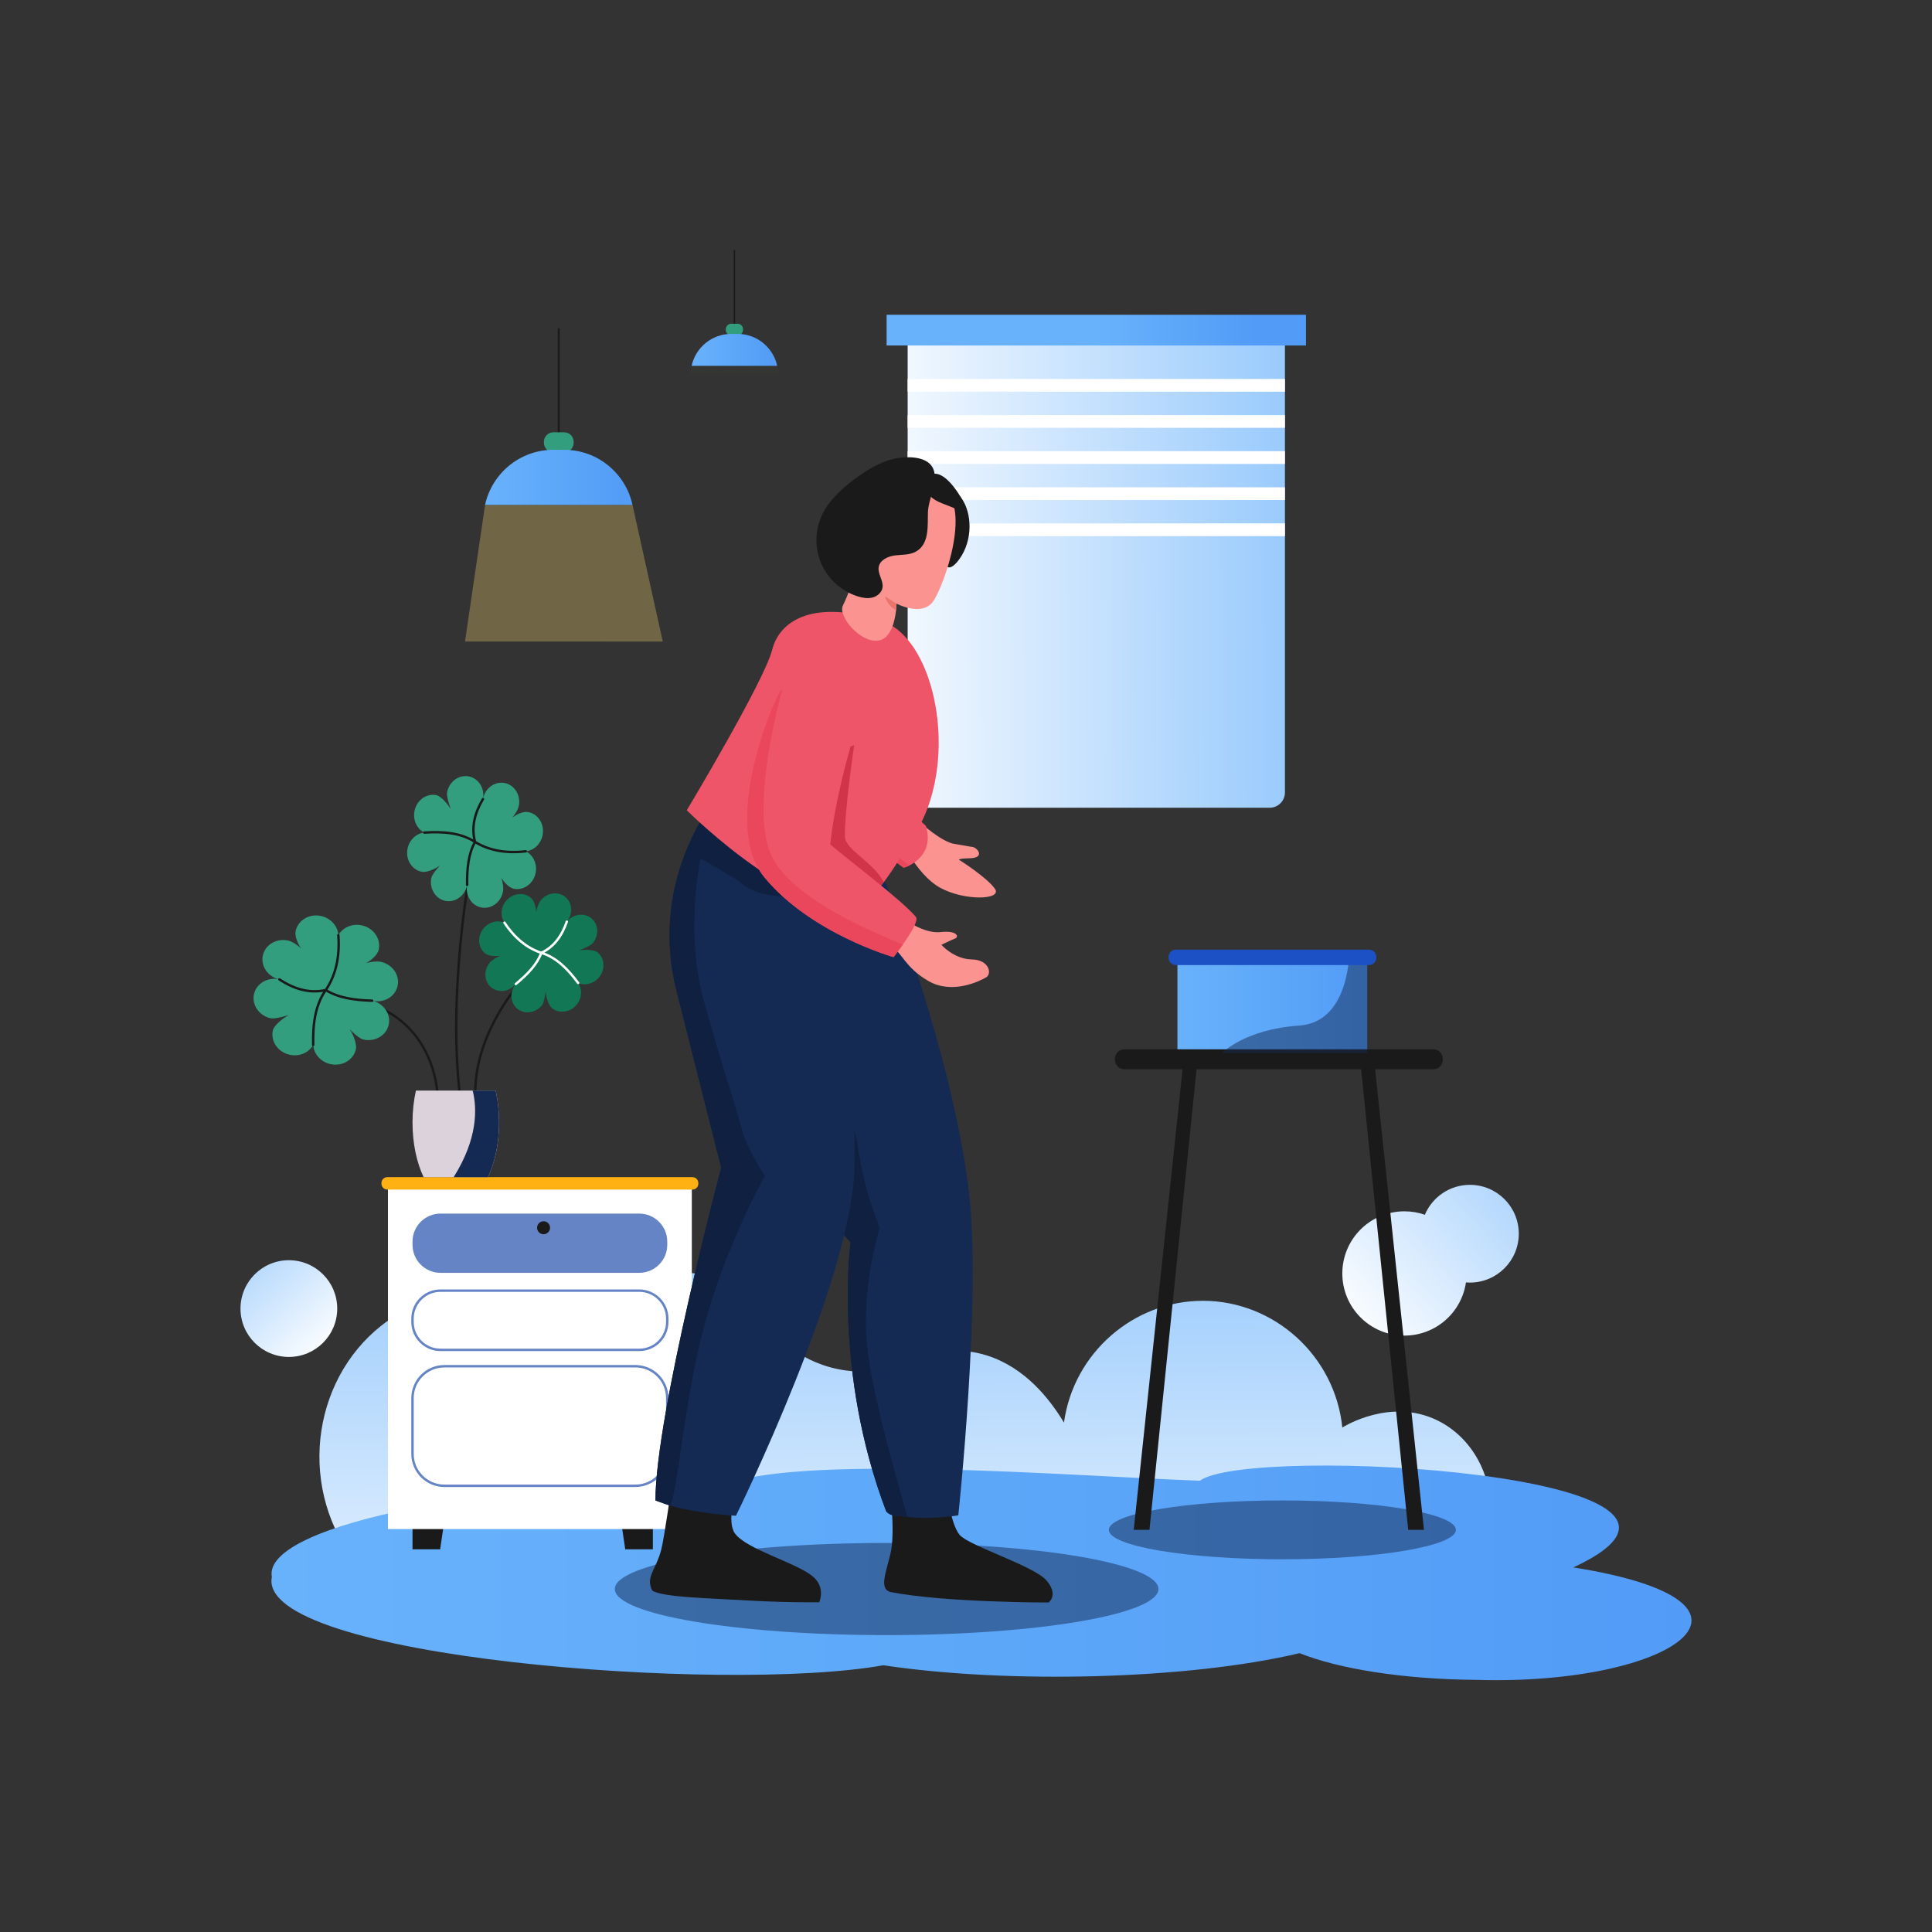 <svg width="1200" height="1200" viewBox="0 0 1200 1200" fill="none" xmlns="http://www.w3.org/2000/svg">
<rect x="0" y="0" width="1200" height="1200" fill="#333333" stroke="none"/>
<g clip-path="url(#clip0_653_414)">
<mask id="mask0_653_414" style="mask-type:luminance" maskUnits="userSpaceOnUse" x="0" y="0" width="1200" height="1200">
<path d="M1200 0H0V1200H1200V0Z" fill="white"/>
</mask>
<g mask="url(#mask0_653_414)">
<mask id="mask1_653_414" style="mask-type:luminance" maskUnits="userSpaceOnUse" x="0" y="0" width="1200" height="1200">
<path d="M0 0H1200V1200H0V0Z" fill="white"/>
</mask>
<g mask="url(#mask1_653_414)">
<g opacity="0.3">
<path d="M301.28 313.624L288.816 398.452L411.673 398.492L392.853 313.583L301.28 313.624Z" fill="#FFDE6F"/>
</g>
<path d="M347.067 204.325V273.994" stroke="#1A1A1A" stroke-width="1.176" stroke-linecap="round" stroke-linejoin="round"/>
<path d="M350.428 280.916H343.707C340.467 280.916 337.842 278.291 337.842 275.052V274.38C337.842 271.142 340.467 268.515 343.707 268.515H350.428C353.667 268.515 356.292 271.142 356.292 274.38V275.052C356.292 278.291 353.667 280.916 350.428 280.916Z" fill="#339E7D"/>
<path d="M350.368 279.38H343.766C322.936 279.38 305.531 294.028 301.28 313.584H392.854C388.603 294.028 371.197 279.38 350.368 279.38Z" fill="url(#paint0_linear_653_414)"/>
<g opacity="0.01">
<path d="M429.563 227.245L428.704 232.248L484.07 232.461L482.741 227.245H429.563Z" fill="#FFDE6F"/>
</g>
<path d="M456.153 155.579V204.254" stroke="#1A1A1A" stroke-width="0.862" stroke-linecap="round" stroke-linejoin="round"/>
<path d="M458.104 208.274H454.201C452.32 208.274 450.795 206.749 450.795 204.868V204.479C450.795 202.598 452.32 201.073 454.201 201.073H458.104C459.986 201.073 461.51 202.598 461.51 204.479V204.868C461.51 206.749 459.986 208.274 458.104 208.274Z" fill="#339E7D"/>
<path d="M458.07 207.382H454.236C442.14 207.382 432.032 215.888 429.564 227.245H482.741C480.273 215.888 470.166 207.382 458.07 207.382Z" fill="url(#paint1_linear_653_414)"/>
<path d="M788.613 501.7H573.243C568.006 501.7 563.761 497.455 563.761 492.218V211.898C563.761 206.66 568.006 202.416 573.243 202.416H788.613C793.85 202.416 798.095 206.66 798.095 211.898V492.218C798.095 497.455 793.85 501.7 788.613 501.7Z" fill="url(#paint2_linear_653_414)"/>
<path d="M811.167 214.59H550.689V195.516H811.167V214.59Z" fill="url(#paint3_linear_653_414)"/>
<path d="M798.096 243.304H563.762V235.39H798.096V243.304Z" fill="white"/>
<path d="M798.096 265.728H563.762V257.814H798.096V265.728Z" fill="white"/>
<path d="M798.096 288.15H563.762V280.236H798.096V288.15Z" fill="white"/>
<path d="M798.096 310.574H563.762V302.66H798.096V310.574Z" fill="white"/>
<path d="M798.096 332.997H563.762V325.083H798.096V332.997Z" fill="white"/>
<path d="M219.354 968.49C183.761 920.294 195.181 852.667 240.966 820.295C282.955 790.607 343.872 797.625 379.898 838.82C395.333 802.428 411.182 792.764 423.122 790.966C457.447 785.793 472.275 843.69 525.005 851.17C562.226 856.449 578.507 830.958 612.995 841.908C636.919 849.503 652.058 869.061 660.85 883.587C666.828 840.275 704.149 807.856 747.297 807.946C791.45 808.039 829.199 842.151 833.743 886.675C835.525 885.546 863.745 868.318 892.403 882.044C916.246 893.463 930.012 921.335 924.821 949.966C689.665 956.14 454.51 962.315 219.354 968.49Z" fill="url(#paint4_linear_653_414)"/>
<path d="M977.257 973.552C1101.91 915.589 775.942 896.942 745.237 919.716C662.119 916.617 494.797 902.918 447.743 922.881C316.852 917.78 162.574 946.012 168.846 979.45C158.811 1029.72 450.87 1051.96 548.667 1034.32C625.777 1045.92 737.931 1043.29 807.203 1026.8C831.422 1036.54 871.635 1043.08 917.19 1043.4C1038.31 1047.07 1114.78 995.435 977.257 973.552Z" fill="url(#paint5_linear_653_414)"/>
<path d="M256.218 944.82V962.314H273.384L275.956 944.82H256.218Z" fill="#1A1A1A"/>
<path d="M405.514 944.82V962.314H388.349L385.776 944.82H405.514Z" fill="#1A1A1A"/>
<path d="M429.698 949.721H240.966V735.925H429.698V949.721Z" fill="white"/>
<path d="M397.047 790.579H273.617C264.008 790.579 256.218 782.789 256.218 773.18V771.186C256.218 761.577 264.008 753.787 273.617 753.787H397.047C406.656 753.787 414.446 761.577 414.446 771.186V773.18C414.446 782.789 406.656 790.579 397.047 790.579Z" fill="#6484C5"/>
<path d="M397.047 838.433H273.617C264.008 838.433 256.218 830.643 256.218 821.034V819.04C256.218 809.431 264.008 801.641 273.617 801.641H397.047C406.656 801.641 414.446 809.431 414.446 819.04V821.034C414.446 830.643 406.656 838.433 397.047 838.433Z" stroke="#6484C5" stroke-width="1.5" stroke-miterlimit="10"/>
<path d="M394.641 922.853H276.023C265.085 922.853 256.217 913.986 256.217 903.047V868.402C256.217 857.463 265.085 848.595 276.023 848.595H394.641C405.579 848.595 414.447 857.463 414.447 868.402V903.047C414.447 913.986 405.579 922.853 394.641 922.853Z" stroke="#6484C5" stroke-width="1.5" stroke-miterlimit="10"/>
<path d="M341.649 762.579C341.649 764.806 339.844 766.61 337.618 766.61C335.392 766.61 333.587 764.806 333.587 762.579C333.587 760.353 335.392 758.548 337.618 758.548C339.844 758.548 341.649 760.353 341.649 762.579Z" fill="#1A1A1A"/>
<path d="M430.092 738.865H240.572C238.556 738.865 236.922 737.231 236.922 735.215V734.798C236.922 732.782 238.556 731.147 240.572 731.147H430.092C432.108 731.147 433.742 732.782 433.742 734.798V735.215C433.742 737.231 432.108 738.865 430.092 738.865Z" fill="#FFB013"/>
<path d="M271.824 682.008C271.824 682.008 272.263 617.934 197.516 618.954" stroke="#1A1A1A" stroke-width="1.5" stroke-linecap="round" stroke-linejoin="round"/>
<path d="M246.928 612.486C245.407 619.137 238.35 623.202 231.172 621.552C238.35 623.202 242.93 629.933 241.404 636.587C239.88 643.245 232.822 647.305 225.647 645.661C223.038 645.06 218.923 640.977 217.168 639.28C219.138 642.06 221.816 648.337 221.027 651.771C219.744 657.385 214.548 661.174 208.648 661.289C207.495 661.309 206.319 661.194 205.137 660.923C203.954 660.652 202.846 660.242 201.817 659.72C197.575 657.566 194.788 653.468 194.542 649.018C192.376 652.915 188.085 655.389 183.331 655.479C182.179 655.498 181.004 655.383 179.821 655.112C178.639 654.841 177.53 654.432 176.501 653.91C171.237 651.238 168.215 645.568 169.499 639.955C170.285 636.516 176.408 632.08 179.387 630.434C177.075 631.193 170.615 633.035 168.002 632.437C160.826 630.792 156.246 624.061 157.77 617.404C159.296 610.75 166.352 606.685 173.529 608.333C166.352 606.685 161.767 599.954 163.292 593.302C164.816 586.643 171.874 582.583 179.051 584.227C181.664 584.826 185.252 587.341 187.007 589.033C185.037 586.254 182.882 581.55 183.67 578.117C184.959 572.501 190.151 568.713 196.05 568.6C197.202 568.579 198.377 568.695 199.56 568.966C200.742 569.237 201.851 569.646 202.88 570.168C207.121 572.322 209.91 576.42 210.162 580.867C212.321 576.972 216.617 574.498 221.371 574.408C222.523 574.388 223.699 574.504 224.881 574.775C226.064 575.046 227.172 575.455 228.201 575.976C233.459 578.65 236.488 584.318 235.199 589.933C234.413 593.372 230.28 596.598 227.3 598.244C229.618 597.484 234.086 596.851 236.695 597.451C243.871 599.095 248.458 605.825 246.928 612.486Z" fill="#339E7D"/>
<path d="M173.527 608.332C182.702 614.33 192.231 617.229 202.349 614.944C195.764 624.179 194.24 636.113 194.54 649.019" stroke="#1A1A1A" stroke-width="1.5" stroke-linecap="round" stroke-linejoin="round"/>
<path d="M210.158 580.867C211.169 594.648 208.425 605.912 202.349 614.944C210.006 619.786 220.172 621.234 231.171 621.554" stroke="#1A1A1A" stroke-width="1.5" stroke-linecap="round" stroke-linejoin="round"/>
<path d="M291.631 543.015C291.631 543.015 275.08 633.457 288.879 700.5" stroke="#1A1A1A" stroke-width="1.5" stroke-linecap="round" stroke-linejoin="round"/>
<path d="M299.067 563.674C292.919 562.543 288.919 556.242 290.147 549.604C288.919 556.242 282.937 560.701 276.786 559.565C270.63 558.432 266.637 552.128 267.86 545.491C268.307 543.079 271.883 539.15 273.367 537.475C270.901 539.389 265.258 542.086 262.084 541.5C256.895 540.545 253.221 535.937 252.886 530.539C252.822 529.484 252.881 528.402 253.082 527.308C253.284 526.214 253.615 525.184 254.053 524.221C255.858 520.253 259.5 517.537 263.563 517.136C259.912 515.307 257.478 511.474 257.209 507.125C257.146 506.07 257.205 504.99 257.407 503.897C257.608 502.803 257.94 501.77 258.377 500.808C260.617 495.883 265.688 492.892 270.878 493.846C274.056 494.431 278.359 499.863 279.982 502.527C279.196 500.438 277.255 494.597 277.702 492.18C278.925 485.543 284.907 481.083 291.062 482.218C297.213 483.353 301.212 489.656 299.984 496.294C301.212 489.656 307.193 485.193 313.344 486.327C319.499 487.462 323.493 493.765 322.27 500.4C321.825 502.818 319.662 506.203 318.184 507.877C320.65 505.963 324.872 503.805 328.046 504.391C333.237 505.35 336.909 509.956 337.245 515.354C337.308 516.408 337.249 517.491 337.048 518.584C336.846 519.678 336.515 520.71 336.077 521.672C334.272 525.641 330.63 528.356 326.568 528.762C330.219 530.585 332.653 534.422 332.922 538.772C332.986 539.827 332.927 540.907 332.725 542C332.523 543.094 332.192 544.126 331.754 545.089C329.513 550.01 324.444 553.006 319.253 552.047C316.074 551.462 312.958 547.804 311.333 545.141C312.122 547.233 312.875 551.3 312.429 553.712C311.205 560.349 305.224 564.812 299.067 563.674Z" fill="#339E7D"/>
<path d="M299.986 496.292C294.855 504.931 292.574 513.771 295.065 522.947C286.35 517.28 275.366 516.353 263.562 517.136" stroke="#1A1A1A" stroke-width="1.5" stroke-linecap="round" stroke-linejoin="round"/>
<path d="M326.568 528.759C313.991 530.226 303.571 528.157 295.066 522.947C290.932 530.15 290.007 539.517 290.145 549.603" stroke="#1A1A1A" stroke-width="1.5" stroke-linecap="round" stroke-linejoin="round"/>
<path d="M334.415 597.672C334.415 597.672 289.11 638.989 295.871 688.963" stroke="#1A1A1A" stroke-width="1.5" stroke-linecap="round" stroke-linejoin="round"/>
<path d="M305.135 613.304C309.599 616.961 316.424 616.02 320.369 611.195C316.424 616.02 316.852 622.893 321.322 626.55C325.794 630.21 332.617 629.262 336.562 624.442C337.995 622.688 338.629 617.826 338.924 615.781C339.046 618.659 340.512 624.245 342.818 626.131C346.587 629.217 352.027 629.056 356.03 626.072C356.811 625.488 357.537 624.802 358.188 624.007C358.837 623.213 359.366 622.364 359.784 621.482C361.502 617.841 361.241 613.656 359.1 610.555C362.568 612.037 366.718 611.464 369.944 609.059C370.724 608.474 371.451 607.788 372.101 606.994C372.75 606.199 373.281 605.349 373.698 604.467C375.831 599.951 374.913 594.593 371.144 591.507C368.835 589.616 362.441 589.827 359.596 590.272C361.537 589.58 366.81 587.461 368.247 585.705C372.193 580.884 371.765 574.009 367.293 570.349C362.823 566.693 355.999 567.637 352.055 572.461C355.999 567.637 355.574 560.76 351.104 557.105C346.634 553.444 339.811 554.39 335.865 559.21C334.429 560.966 333.334 564.509 333.038 566.55C332.914 563.671 331.915 559.409 329.609 557.523C325.835 554.437 320.401 554.598 316.398 557.58C315.616 558.165 314.89 558.852 314.24 559.646C313.59 560.441 313.06 561.291 312.644 562.173C310.924 565.812 311.186 569.998 313.322 573.102C309.86 571.617 305.705 572.192 302.479 574.597C301.699 575.181 300.972 575.868 300.323 576.662C299.672 577.457 299.143 578.305 298.726 579.187C296.597 583.702 297.511 589.062 301.284 592.147C303.592 594.037 308.028 594.049 310.874 593.605C308.929 594.298 305.614 596.195 304.181 597.948C300.235 602.77 300.659 609.646 305.135 613.304Z" fill="#127754"/>
<path d="M352.056 572.46C349.031 581.228 344.164 588.108 336.214 591.828C345.405 594.587 352.611 601.772 359.102 610.554" stroke="white" stroke-width="1.5" stroke-linecap="round" stroke-linejoin="round"/>
<path d="M313.324 573.1C319.793 582.835 327.468 588.942 336.213 591.827C333.605 599.035 327.558 605.275 320.37 611.195" stroke="white" stroke-width="1.5" stroke-linecap="round" stroke-linejoin="round"/>
<path d="M309.99 697.181C309.99 710.243 307.377 722.149 303.089 731.146H263.118C258.827 722.149 256.218 710.243 256.218 697.181C256.218 690.154 256.972 683.463 258.34 677.378H307.867C309.236 683.463 309.99 690.154 309.99 697.181Z" fill="#DBD2DB"/>
<path d="M309.99 697.181C309.99 710.243 307.377 722.149 303.089 731.146H281.76C296.788 707.297 296.384 688.606 293.59 677.378H307.867C309.236 683.463 309.99 690.154 309.99 697.181Z" fill="#142A52"/>
<path d="M912.99 735.924C900.402 735.924 889.604 743.587 885.006 754.503C881.037 753.123 876.774 752.372 872.335 752.372C851.021 752.372 833.743 769.652 833.743 790.965C833.743 812.279 851.021 829.558 872.335 829.558C891.761 829.558 907.831 815.205 910.527 796.527C911.341 796.592 912.16 796.634 912.99 796.634C929.755 796.634 943.345 783.043 943.345 766.279C943.345 749.515 929.755 735.924 912.99 735.924Z" fill="url(#paint6_linear_653_414)"/>
<path d="M209.457 812.782C209.457 829.374 196.006 842.823 179.414 842.823C162.823 842.823 149.373 829.374 149.373 812.782C149.373 796.191 162.823 782.741 179.414 782.741C196.006 782.741 209.457 796.191 209.457 812.782Z" fill="url(#paint7_linear_653_414)"/>
<g opacity="0.5">
<path d="M904.285 950.222C904.285 960.314 856.024 968.495 796.493 968.495C736.961 968.495 688.701 960.314 688.701 950.222C688.701 940.129 736.961 931.948 796.493 931.948C856.024 931.948 904.285 940.129 904.285 950.222Z" fill="#142A52"/>
<path d="M719.509 986.977C719.509 1002.78 643.926 1015.6 550.689 1015.6C457.452 1015.6 381.868 1002.78 381.868 986.977C381.868 971.171 457.452 958.358 550.689 958.358C643.926 958.358 719.509 971.171 719.509 986.977Z" fill="#142A52"/>
</g>
</g>
<mask id="mask2_653_414" style="mask-type:luminance" maskUnits="userSpaceOnUse" x="0" y="0" width="1200" height="1200">
<path d="M0 0H1200V1200H0V0Z" fill="white"/>
</mask>
<g mask="url(#mask2_653_414)">
<path d="M571.92 511.177C571.92 511.177 584.814 522.91 592.72 524.157C600.627 525.405 600.819 525.628 603.89 526.025C607.235 526.478 612.017 532.841 602.442 533.072C592.782 533.316 596.284 534.408 596.284 534.408C596.284 534.408 612.728 544.825 617.875 551.899C623.021 558.972 599.13 559.778 583.882 551.357C568.635 542.936 558.094 518.693 558.094 518.693L571.92 511.177Z" fill="#FB9490"/>
<path d="M564.669 537.678C562.735 538.686 561.213 538.919 561.213 538.919C561.213 538.919 514.053 505.746 500.778 465.487C500.052 463.291 498.98 461.011 498.89 458.528C497.89 424.994 501.592 407.072 501.592 407.072L546.349 386.841C562.641 417.365 540.906 459.82 540.906 459.82C540.906 459.82 543.803 485.091 575.14 512.998C579.485 527.915 570.234 534.765 564.669 537.678Z" fill="#EE5568"/>
<path d="M564.668 537.677C562.661 538.567 561.212 538.919 561.212 538.919C561.212 538.919 514.052 505.745 500.777 465.486C500.051 463.291 499.426 460.966 498.889 458.528L498.703 443.786L522.789 428.533L538.053 436.166C538.053 436.166 540.234 456.593 527.48 467.604L514.725 478.615C514.725 478.615 539.117 517.855 564.668 537.677Z" fill="#EB475C"/>
<path d="M552.518 922.55C552.518 922.55 556.357 951.544 553.072 965.02C550.224 977.053 545.874 987.021 553.197 988.869C587.207 995.452 651.311 995.342 651.311 995.342C651.311 995.342 657.736 990.662 649.958 981.623C642.179 972.583 601.953 960.2 596.119 953.421C590.286 946.642 587.909 924.701 587.909 924.701L552.518 922.55Z" fill="#1A1A1A"/>
<path d="M595.216 941.213C595.216 941.213 577.667 944.14 563.555 942.135C557.256 941.245 553.468 942.237 550.406 938.681C517.34 851.465 528.275 771.672 528.275 771.672C528.275 771.672 515.032 757.088 496.99 734.433C459.405 687.232 414.507 604.674 439.277 544.972C456.629 517.848 477.024 520.211 477.024 520.211L549.989 548.232C549.989 548.232 591.3 653.87 601.732 739.49C609.789 805.607 595.216 941.213 595.216 941.213Z" fill="#142A52"/>
<path d="M563.555 942.134C557.256 941.245 553.469 942.236 550.407 938.68C517.341 851.464 528.276 771.673 528.276 771.673C528.276 771.673 515.033 757.088 496.991 734.433C487.312 721.935 483.734 716.951 481.378 713.901C466.038 694.04 451.602 654.599 451.602 654.599L493.91 602.734C493.91 602.734 517.187 636.088 532.483 709.943C535.237 728.057 538.167 738.943 540.863 747.181L546.328 762.929C546.328 762.929 534.544 800.011 538.689 837.146C542.387 870.244 559.613 927.432 563.555 942.134Z" fill="#102040"/>
<path d="M417.354 921.949C417.312 921.965 412.5 955.5 410.789 962.222C407.437 975.393 400.75 979.249 405.15 987.979C412.25 992.249 440.762 992.645 466.125 994.176C476.502 994.803 493.452 995.329 508.81 995.2C508.826 995.198 513.25 985.75 504.387 978.772C493.59 970.271 463.5 962.249 456.46 952.416C451.164 945.019 457.025 926.736 457.009 926.712C456.987 926.679 417.391 921.935 417.354 921.949Z" fill="#1A1A1A"/>
<path d="M530.769 722.779C530.769 791.763 457.123 941.454 457.123 941.454C457.123 941.454 435.5 940.5 416.442 935.216C413.173 934.31 410.081 933.036 407.107 931.96C407.107 878.712 447.939 725.323 447.939 725.323C447.939 725.323 437.999 686.5 420.258 615.796C401.662 541.687 448.622 490.608 448.622 490.608L531.334 543.731L533.118 544.897C533.118 544.897 530.769 653.799 530.769 722.779Z" fill="#142A52"/>
<path d="M435.103 533.165C435.103 533.165 425.157 578.106 437.2 621.809C448 661 455.171 680.563 461.012 702.353C464 713.5 474.959 730.492 475.291 730.43C474.504 730.914 447 780.5 434.366 835.587C424.087 880.407 421.155 922.729 416.441 935.216C413.229 934.129 410.082 933.037 407.108 931.96C407.108 878.712 447.938 725.324 447.938 725.324C447.938 725.324 438 685.5 420.259 615.796C401.413 541.751 448.622 490.608 448.622 490.608L531.334 543.731L522.547 550.488C522.547 550.488 478.256 566.814 457.929 546.488L435.103 533.165Z" fill="#102040"/>
<path d="M578.918 493.211C576.73 501.243 573.634 508.91 569.548 515.855C564.616 524.234 549.395 549.913 541.751 556.001C507.153 583.563 426.574 503.274 426.574 503.274C426.574 503.274 474.679 423.096 479.606 403.622C484.532 384.149 506.975 372.659 547.168 385.434C575.792 394.532 590.868 449.371 578.918 493.211Z" fill="#EE5568"/>
<path d="M561.684 570.894C561.684 570.894 573.799 580.097 584.255 578.93C594.713 577.763 595.682 581.961 593.306 582.89C590.932 583.82 584.732 586.841 584.732 586.841C584.732 586.841 592.489 595.713 603.524 595.92C614.561 596.127 616.202 604.891 612.521 607.045C608.84 609.201 591.661 617.945 576.756 609.369C561.852 600.793 560.902 592.164 552.271 586.332C543.641 580.499 561.684 570.894 561.684 570.894Z" fill="#FB9490"/>
<path d="M548.91 547.932C541.276 557.774 538.31 560.94 526.952 566.769L510.763 534.454L507.541 502.521C507.541 502.521 512.036 467.492 530.533 462.911C530.533 462.911 524.441 503.971 524.811 519.798C524.999 527.798 542.539 535.426 548.91 547.932Z" fill="#D13349"/>
<path d="M560.787 586.67C557.721 591.034 554.998 594.486 554.998 594.486C554.998 594.486 503.49 579.877 474.695 544.783C445.905 509.689 484.481 425.802 485.604 428.28L485.876 428.398L532.739 448.77C532.739 448.77 519.326 489.871 515.68 524.481C527.554 534.623 560.725 559.59 568.902 569.552C570.65 571.687 565.34 580.181 560.787 586.67Z" fill="#EE5568"/>
<path d="M560.787 586.67C557.721 591.034 554.998 594.486 554.998 594.486C554.998 594.486 503.49 579.877 474.695 544.783C445.905 509.689 484.481 425.802 485.604 428.28L485.876 428.398C481.844 443.18 466.6 503.642 478.998 531.02C491.788 559.252 546.292 580.522 560.787 586.67Z" fill="#EB475C"/>
<path d="M587.407 308.819C587.407 308.819 591.591 327.552 587.881 338.349C584.171 349.144 587.733 358.722 595.97 347.166C604.206 335.612 604.089 318.675 596.73 308.822C589.369 298.967 587.407 308.819 587.407 308.819Z" fill="#1A1A1A"/>
<path d="M579.394 373.798C572.542 383.041 557.191 375.119 556.842 374.94L556.838 374.938C556.838 374.938 556.822 376.566 556.563 378.955C555.893 385.216 553.565 396.708 545.504 397.873C534.367 399.481 520.247 382.624 523.549 376.059C531.07 361.112 533.487 342.678 537.203 322.177C540.925 301.679 560.574 293.199 582.951 302.073C605.326 310.944 586.328 364.452 579.394 373.798Z" fill="#FB9490"/>
<path d="M568.844 342.631C564.968 344.803 560.243 344.432 555.835 344.994C551.427 345.555 546.485 347.868 545.763 352.253C545.055 356.562 548.837 360.667 548.142 364.979C547.654 368.015 544.928 370.344 541.951 371.118C538.973 371.891 535.806 371.36 532.866 370.452C523.076 367.428 514.705 360.095 510.419 350.788C506.134 341.482 506.004 330.352 510.071 320.948C514.165 311.48 522.042 304.187 530.272 297.969C538.703 291.6 548.295 285.664 558.985 284.315C566.435 283.375 578.152 284.048 580.238 292.937C582.101 300.873 576.657 310.009 576.363 318.012C576.061 326.268 577.475 337.796 568.844 342.631Z" fill="#1A1A1A"/>
<path d="M574.878 298.397C574.878 298.397 571.99 307.707 585.086 312.599C598.182 317.491 604.75 322.347 596.728 308.822C588.707 295.297 579.61 289.704 574.878 298.397Z" fill="#1A1A1A"/>
<path d="M556.838 374.937C556.838 374.937 556.822 376.565 556.563 378.954C554.157 377.722 551.02 375.221 549.618 370.289L556.838 374.937Z" fill="#E8766E"/>
<path d="M849.166 654.048H731.325V594.759H849.166V654.048Z" fill="url(#paint8_linear_653_414)"/>
<path d="M890.303 664.117H698.322C695.104 664.117 692.494 661.508 692.494 658.29V657.567C692.494 654.349 695.104 651.741 698.322 651.741H890.303C893.521 651.741 896.13 654.349 896.13 657.567V658.29C896.13 661.508 893.521 664.117 890.303 664.117Z" fill="#1A1A1A"/>
<path d="M844.658 656.65L874.668 950.222H884.449L853.443 657.928L844.658 656.65Z" fill="#1A1A1A"/>
<path d="M743.967 656.65L713.957 950.222H704.177L735.181 657.928L743.967 656.65Z" fill="#1A1A1A"/>
<g opacity="0.5">
<path d="M849.166 594.758V654.047H759.027C759.027 654.047 773.109 639.336 806.828 637.013C831.38 635.32 836.817 608.965 837.963 594.758H849.166Z" fill="#142A52"/>
</g>
<path d="M850.345 599.411H730.324C727.84 599.411 725.826 597.397 725.826 594.914V594.356C725.826 591.873 727.84 589.859 730.324 589.859H850.345C852.828 589.859 854.842 591.873 854.842 594.356V594.914C854.842 597.397 852.828 599.411 850.345 599.411Z" fill="#1B51C5"/>
</g>
</g>
</g>
<defs>
<linearGradient id="paint0_linear_653_414" x1="301.216" y1="296.482" x2="393.701" y2="296.482" gradientUnits="userSpaceOnUse">
<stop stop-color="#68B2FC"/>
<stop offset="0.5" stop-color="#5DA7F9"/>
<stop offset="1" stop-color="#529BF7"/>
</linearGradient>
<linearGradient id="paint1_linear_653_414" x1="429.435" y1="217.313" x2="483.157" y2="217.313" gradientUnits="userSpaceOnUse">
<stop stop-color="#68B2FC"/>
<stop offset="0.5" stop-color="#5DA7F9"/>
<stop offset="1" stop-color="#529BF7"/>
</linearGradient>
<linearGradient id="paint2_linear_653_414" x1="930.928" y1="354.058" x2="524.928" y2="356.058" gradientUnits="userSpaceOnUse">
<stop stop-color="#68B2FC"/>
<stop offset="0.5" stop-color="#B4D8FD"/>
<stop offset="1" stop-color="white"/>
</linearGradient>
<linearGradient id="paint3_linear_653_414" x1="680.928" y1="205.053" x2="780.928" y2="205.053" gradientUnits="userSpaceOnUse">
<stop stop-color="#68B2FC"/>
<stop offset="0.5" stop-color="#5DA7F9"/>
<stop offset="1" stop-color="#529BF7"/>
</linearGradient>
<linearGradient id="paint4_linear_653_414" x1="562.887" y1="629.141" x2="564.887" y2="1073.14" gradientUnits="userSpaceOnUse">
<stop stop-color="#68B2FC"/>
<stop offset="0.5" stop-color="#B4D8FD"/>
<stop offset="1" stop-color="white"/>
</linearGradient>
<linearGradient id="paint5_linear_653_414" x1="170.797" y1="974.451" x2="1055.8" y2="974.451" gradientUnits="userSpaceOnUse">
<stop stop-color="#68B2FC"/>
<stop offset="0.5" stop-color="#5DA7F9"/>
<stop offset="1" stop-color="#529BF7"/>
</linearGradient>
<linearGradient id="paint6_linear_653_414" x1="1029.54" y1="659.741" x2="840.544" y2="829.741" gradientUnits="userSpaceOnUse">
<stop stop-color="#68B2FC"/>
<stop offset="0.5" stop-color="#B4D8FD"/>
<stop offset="1" stop-color="white"/>
</linearGradient>
<linearGradient id="paint7_linear_653_414" x1="103.415" y1="733.282" x2="203.915" y2="840.282" gradientUnits="userSpaceOnUse">
<stop stop-color="#68B2FC"/>
<stop offset="0.5" stop-color="#B4D8FD"/>
<stop offset="1" stop-color="white"/>
</linearGradient>
<linearGradient id="paint8_linear_653_414" x1="731.245" y1="624.403" x2="851.745" y2="624.403" gradientUnits="userSpaceOnUse">
<stop stop-color="#68B2FC"/>
<stop offset="0.5" stop-color="#5DA7F9"/>
<stop offset="1" stop-color="#529BF7"/>
</linearGradient>
<clipPath id="clip0_653_414">
<rect width="1200" height="1200" fill="white"/>
</clipPath>
</defs>
</svg>
